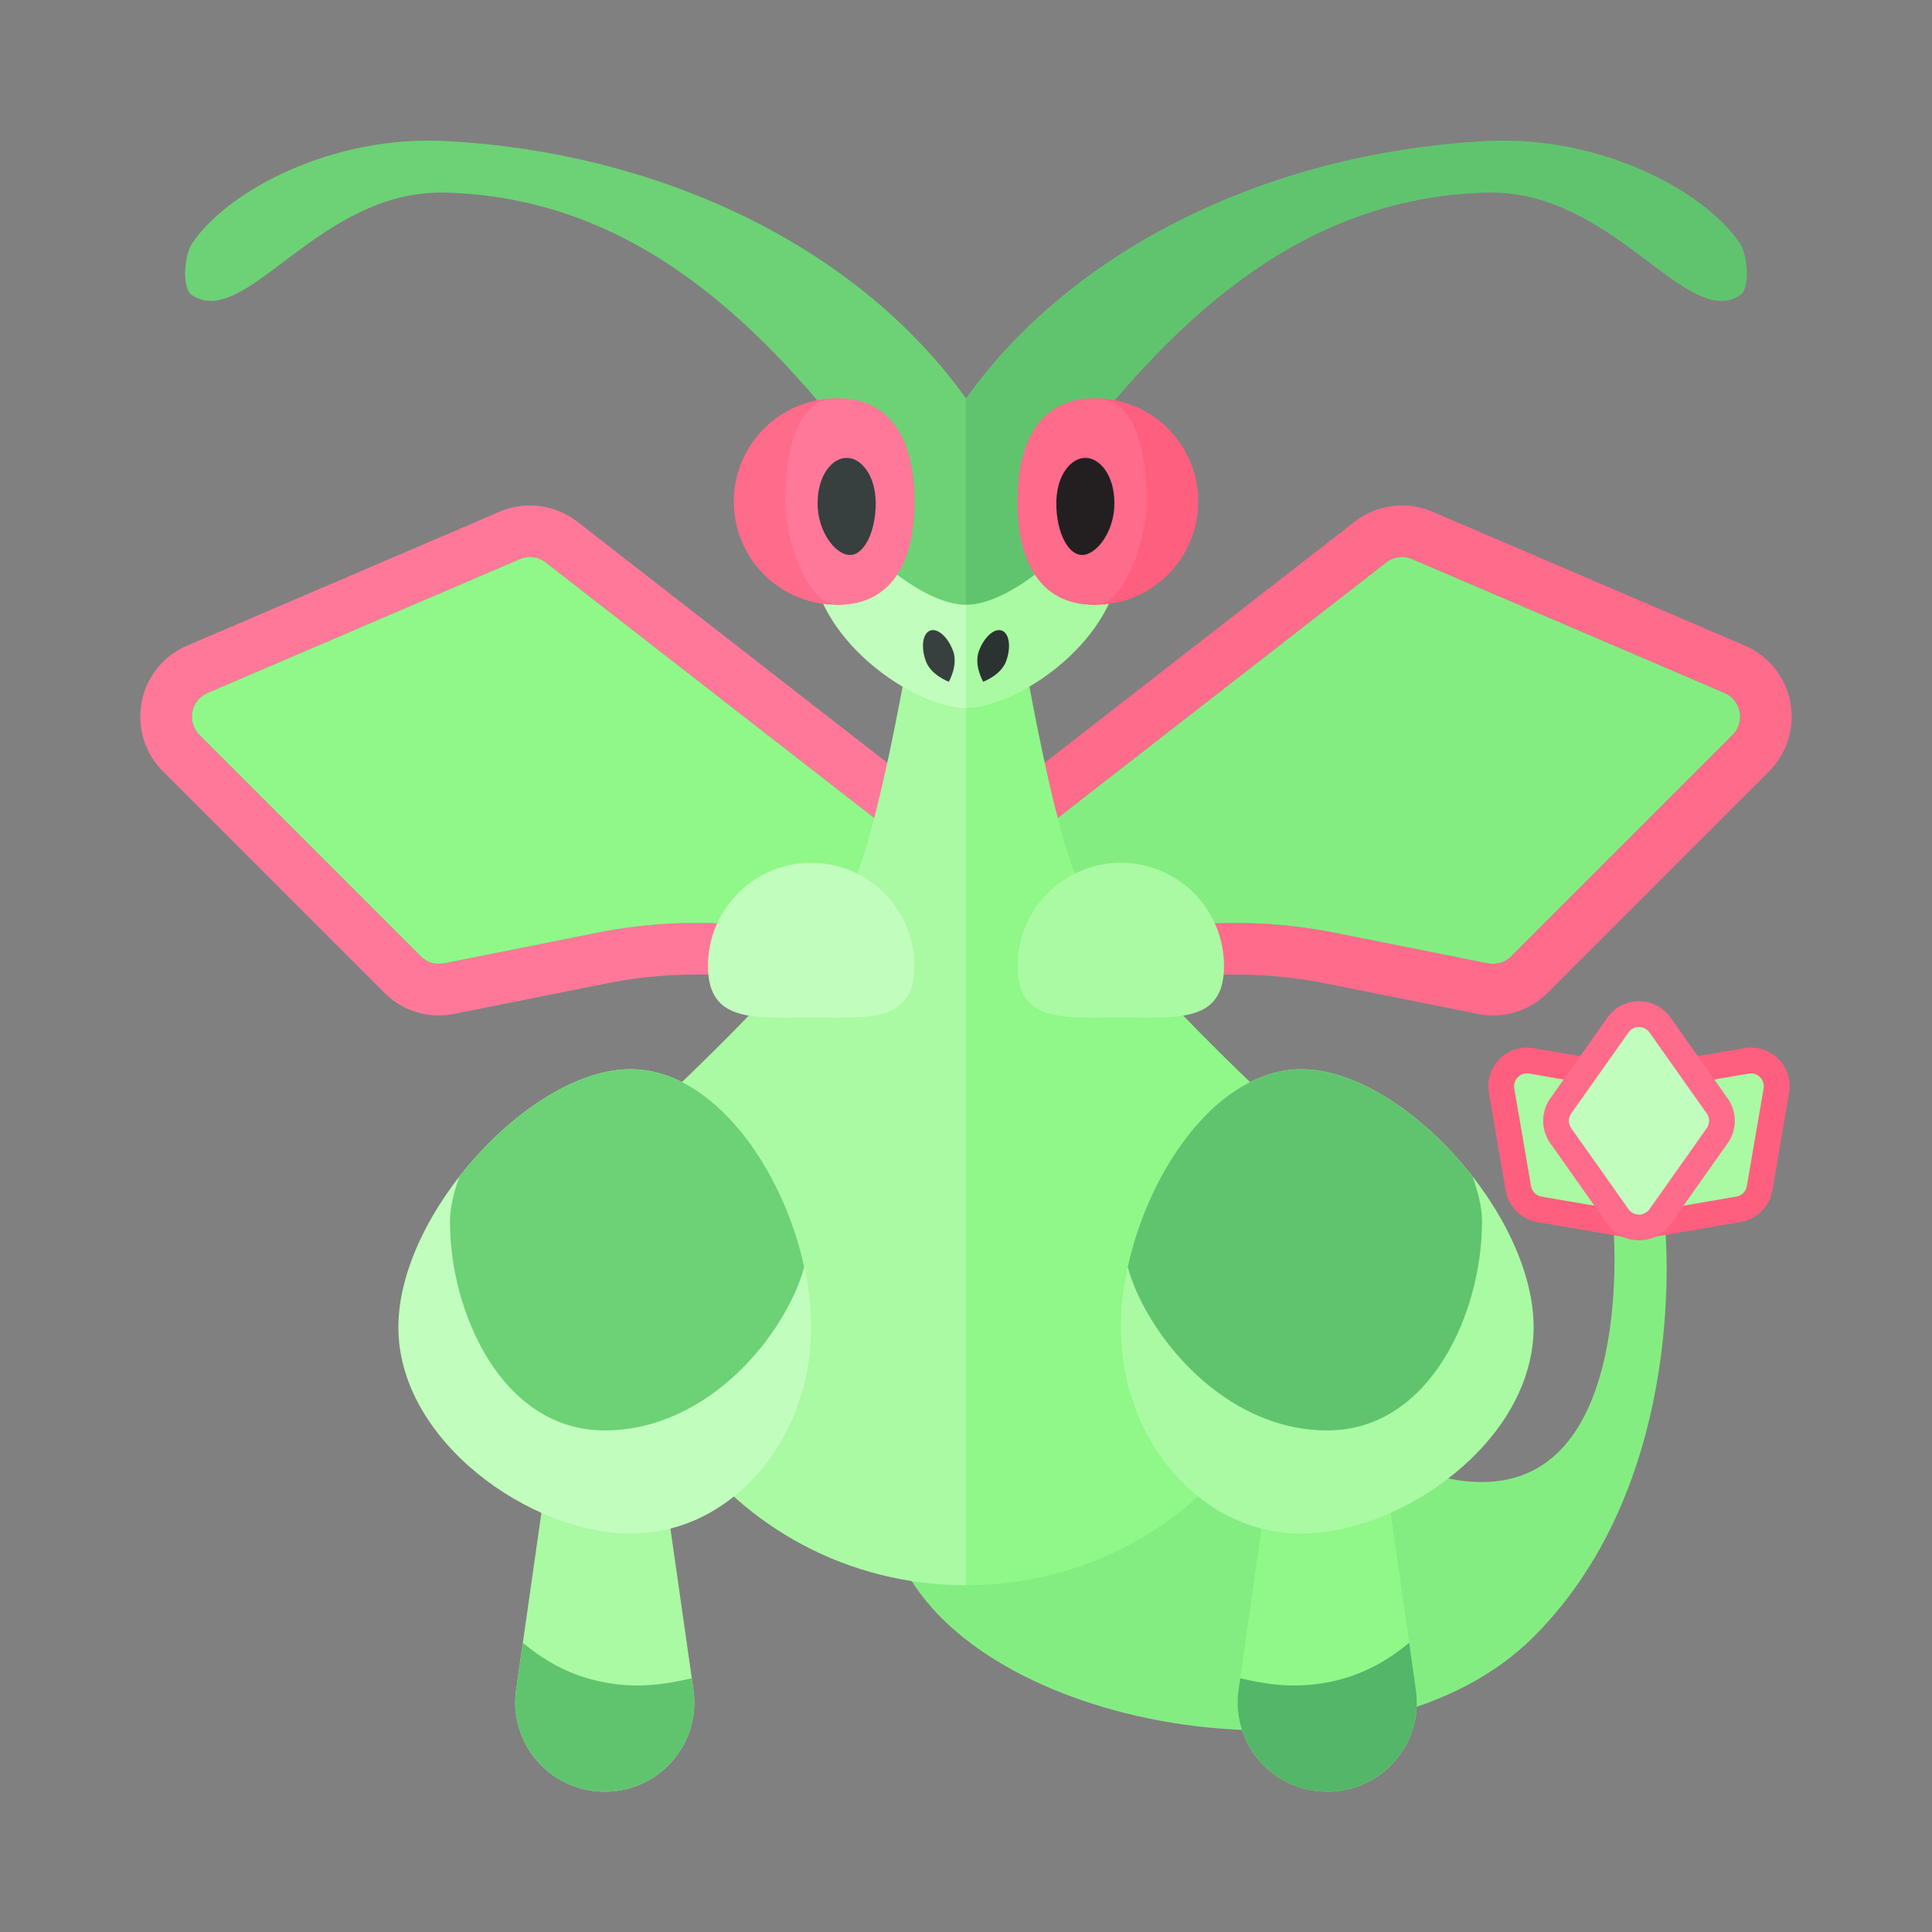 <svg xmlns="http://www.w3.org/2000/svg" width="100%" height="100%" viewBox="-2.72 -2.72 37.44 37.44"><rect x="-2.72" y="-2.72" width="37.44" height="37.44" fill="#808080" stroke="none"/><path fill="#84ED82" d="M18 19c2.374-.699 4 7 8 7 3 0 2.542-5 2.542-5h1s.537 4.921-2.542 8c-3 3-10 2-12-1-2.044-3.065.978-8.405 3-9z"/><path fill="#FF7899" d="M7.55 8.076c.109 0 .218.036.307.105L16.624 15v1l-4.192-.699a9.965 9.965 0 00-3.605.058l-2.94.588a.505.505 0 01-.452-.136l-4.289-4.289a.5.5 0 01.157-.813l6.05-2.593a.506.506 0 01.197-.04zm0-1c-.204 0-.403.041-.591.121L.909 9.79a1.498 1.498 0 00-.47 2.439l4.289 4.289a1.49 1.49 0 001.355.41l2.94-.588a9.021 9.021 0 013.245-.053l4.192.699 1.164.194v-2.669l-.386-.3-8.767-6.819a1.506 1.506 0 00-.921-.316z"/><path fill="#FF6B8B" d="M24.647 8.116l6.05 2.593a.5.5 0 01.157.813l-4.289 4.289a.499.499 0 01-.452.136l-2.94-.588a10.03 10.03 0 00-3.605-.058L15.376 16v-1l8.767-6.819a.502.502 0 01.504-.065zm-.197-1.04c-.332 0-.659.112-.921.316l-8.767 6.819-.386.3v2.669l1.164-.194 4.192-.699a9.048 9.048 0 013.245.053l2.94.588a1.493 1.493 0 001.355-.41l4.289-4.289a1.5 1.5 0 00-.47-2.439l-6.05-2.593a1.502 1.502 0 00-.591-.121z"/><path fill="#8FF888" d="M16.624 15L7.857 8.181a.5.5 0 00-.504-.065l-6.05 2.593a.5.5 0 00-.157.813l4.289 4.289a.5.5 0 00.452.137l2.94-.588a9.996 9.996 0 013.605-.058l4.192.698v-1z"/><path fill="#84ED82" d="M15.376 15l8.767-6.819a.499.499 0 01.504-.065l6.05 2.593a.5.5 0 01.157.813l-4.289 4.289a.5.5 0 01-.452.137l-2.94-.588a9.996 9.996 0 00-3.605-.058L15.376 16v-1z"/><path fill="#8FF888" d="M22.995 32h.011a1.73 1.73 0 001.713-1.975L24 25h-2l-.718 5.025A1.73 1.73 0 0022.995 32z"/><path fill="#8FF888" d="M16 28c4.63 0 7.899-4.572 6.368-8.941 0 0-3.4-3.082-4.118-4.517C17.548 13.14 16.794 8 16.794 8H16v20z"/><path fill="#A9FAA2" d="M19 23c0 2.209 1.567 4 3.5 4s4.5-1.791 4.5-4-2.567-5-4.5-5-3.5 2.791-3.5 5z"/><path fill="#60C46F" d="M23 25c-2 0-3.496-1.845-3.866-3.164C19.548 19.92 20.897 18 22.5 18c1.096 0 2.396.899 3.316 2.079.107.298.184.595.184.879C26 22.707 25 25 23 25z"/><path fill="#54B668" d="M22.995 32a1.73 1.73 0 01-1.713-1.975l.032-.221c.474.105 1.025.212 1.728.071.666-.133 1.15-.432 1.546-.761l.13.911A1.73 1.73 0 0123.005 32h-.01z"/><path fill="#A9FAA2" d="M9.005 32h-.01a1.73 1.73 0 01-1.713-1.975L8 25h2l.718 5.025A1.73 1.73 0 019.005 32z"/><path fill="#A9FAA2" d="M16 28c-4.63 0-7.899-4.572-6.368-8.941 0 0 3.4-3.082 4.118-4.517C14.452 13.14 15.206 8 15.206 8H16v20z"/><path fill="#C1FDBD" d="M16 11c-1 0-3-1.343-3-3s1.343-3 3-3v6zm-3 12c0 2.209-1.567 4-3.5 4S5 25.209 5 23s2.567-5 4.5-5 3.5 2.791 3.5 5z"/><path fill="#6CD275" d="M1 3c-.209-.138-.14-.793 0-1C1.7.963 3.72-.099 5.906.013 9.924.218 13.823 1.962 16 5c-.372.031-1.773.859-2.094 1.013-2.013-2.611-4.456-4.912-8-5C3.45.952 2.044 3.689 1 3zm8 22c2 0 3.496-1.845 3.866-3.164C12.452 19.92 11.103 18 9.5 18c-1.096 0-2.396.899-3.316 2.079-.107.298-.184.595-.184.879C6 22.707 7 25 9 25z"/><path fill="#60C46F" d="M9.005 32a1.73 1.73 0 001.713-1.975l-.032-.221c-.474.105-1.025.212-1.728.071-.666-.133-1.15-.432-1.546-.761l-.13.911A1.73 1.73 0 008.995 32h.01z"/><path fill="#6CD275" d="M13.252 6.803C13.796 7.838 15.134 9 16 9V5a2.997 2.997 0 00-2.748 1.803z"/><path fill="#FF6B8B" d="M15 7c0 1.105-.395 2-1.5 2a2 2 0 110-4c1.105 0 1.5.895 1.5 2z"/><path fill="#FF7899" d="M15 7c0 1.105-.395 2-1.5 2-.562 0-1-1.229-1-2 0-.847.167-2 1-2 1.105 0 1.5.895 1.5 2z"/><path fill="#373F3F" d="M14.25 7.035c0 .552-.224 1-.5 1s-.626-.448-.626-1 .287-.882.563-.882.563.33.563.882z"/><path fill="#A9FAA2" d="M16 11c1 0 3-1.343 3-3s-1.343-3-3-3v6z"/><path fill="#60C46F" d="M26.094 1.013c-3.544.088-5.987 2.389-8 5C17.773 5.859 16.372 5.031 16 5 18.177 1.962 22.076.218 26.094.013 28.28-.099 30.3.963 31 2c.14.207.209.862 0 1-1.044.689-2.45-2.048-4.906-1.987z"/><path fill="#60C46F" d="M18.748 6.803C18.204 7.838 16.866 9 16 9V5c1.231 0 2.286.743 2.748 1.803z"/><path fill="#FF5F7E" d="M17 7c0 1.105.395 2 1.5 2s2-.895 2-2-.895-2-2-2-1.5.895-1.5 2z"/><path fill="#FF6B8B" d="M17 7c0 1.105.395 2 1.5 2 .562 0 1-1.229 1-2 0-.847-.167-2-1-2-1.105 0-1.5.895-1.5 2z"/><path fill="#231F20" d="M17.75 7.035c0 .552.224 1 .5 1s.626-.448.626-1-.287-.882-.563-.882c-.276 0-.563.33-.563.882z"/><path fill="#373F3F" d="M15.751 9.899c.1.274-.084.592-.084.592s-.345-.125-.445-.399c-.1-.274-.062-.538.084-.592.146-.053.345.126.445.399z"/><path fill="#2B3332" d="M16.249 9.899c-.1.274.084.592.084.592s.345-.125.445-.399c.1-.274.062-.538-.084-.592-.146-.053-.345.126-.445.399z"/><path fill="#C1FDBD" d="M15 16c0 1.105-.895 1-2 1s-2 .105-2-1 .895-2 2-2 2 .895 2 2z"/><path fill="#A9FAA2" d="M21 16c0 1.105-.895 1-2 1s-2 .105-2-1 .895-2 2-2 2 .895 2 2zm8.005 5.04l-1.892-.325a.497.497 0 01-.408-.409l-.324-1.89a.5.5 0 01.491-.585l1.977.332a.5.5 0 01.408.409l.324 1.891a.5.5 0 01-.491.585l-.085-.008z"/><path fill="#FF5F7E" d="M26.872 18.081c.014 0 .029.001.043.004l1.891.325a.25.25 0 01.204.204l.325 1.892a.25.25 0 01-.289.288l-1.892-.325a.25.25 0 01-.204-.204l-.325-1.892a.252.252 0 01.247-.292zm0-.5a.75.75 0 00-.739.877l.325 1.892a.75.75 0 00.612.612l1.892.325.042.007.086.004a.75.75 0 00.739-.877l-.325-1.892a.75.75 0 00-.612-.612L27 17.592l-.042-.007-.086-.004z"/><path fill="#A9FAA2" d="M28.993 21.048a.495.495 0 01-.381-.179.49.49 0 01-.11-.406l.324-1.892a.502.502 0 01.406-.408l1.894-.324.035-.001c.212 0 .342.064.432.172a.49.49 0 01.11.406l-.325 1.891a.497.497 0 01-.409.408l-1.891.325-.085.008z"/><path fill="#FF5F7E" d="M31.211 18.081a.25.25 0 01.246.292l-.325 1.892a.25.25 0 01-.204.204l-1.892.325a.25.25 0 01-.289-.288l.325-1.892a.25.25 0 01.204-.204l1.892-.325a.215.215 0 01.043-.004zm0-.5h-.043l-.085.011-1.891.325a.75.75 0 00-.612.612l-.325 1.891a.75.75 0 00.739.877h.043l.085-.011 1.892-.325a.75.75 0 00.612-.612l.325-1.891a.749.749 0 00-.74-.877z"/><path fill="#C1FDBD" d="M29.042 21.067a.5.5 0 01-.408-.213l-1.108-1.565a.502.502 0 010-.578l1.108-1.566a.5.5 0 01.816.001l1.107 1.565a.502.502 0 010 .578l-1.107 1.566a.501.501 0 01-.408.212z"/><path fill="#FF6B8B" d="M29.042 17.183c.077 0 .154.035.204.106l1.108 1.567a.251.251 0 010 .289l-1.108 1.567a.25.25 0 01-.408 0l-1.108-1.567a.251.251 0 010-.289l1.108-1.567a.245.245 0 01.204-.106zm0-.5a.749.749 0 00-.612.317l-1.108 1.567a.752.752 0 000 .866L28.429 21a.751.751 0 001.224 0l1.108-1.567a.752.752 0 000-.866L29.654 17a.751.751 0 00-.612-.317z"/></svg>